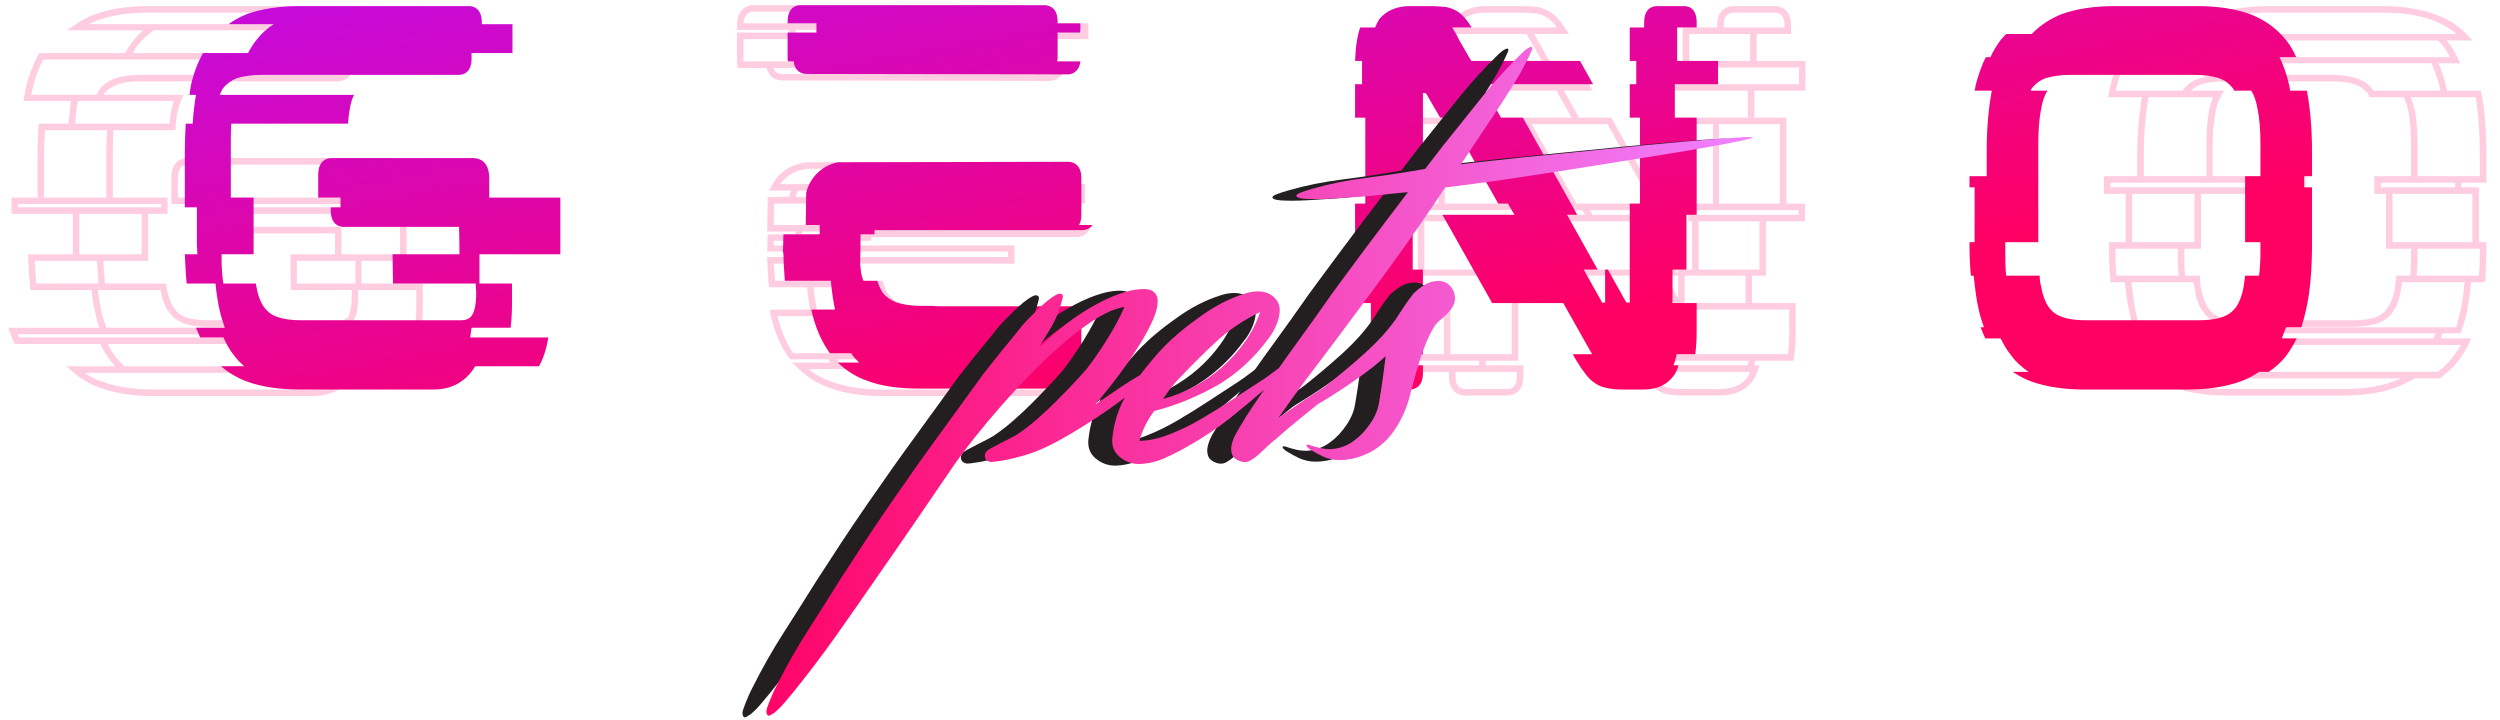 <svg width="375" height="108" viewBox="0 0 375 108" fill="none" xmlns="http://www.w3.org/2000/svg">
    <defs>
        <linearGradient id="paint0_linear_2646_46558" x1="-88.588" y1="22.196" x2="-73.324"
            y2="105.082" gradientUnits="userSpaceOnUse">
            <stop stop-color="#C50BDE" />
            <stop offset="1" stop-color="#FF0063" />
        </linearGradient>
        <linearGradient id="paint1_linear_2646_46558" x1="114.968" y1="107.358" x2="262.925"
            y2="107.358" gradientUnits="userSpaceOnUse">
            <stop stop-color="#FF0468" />
            <stop offset="1" stop-color="#F081FF" />
            <stop offset="1" stop-color="#FF0063" />
        </linearGradient>
    </defs>
    <g opacity="0.2">
        <path fill-rule="evenodd" clip-rule="evenodd"
            d="M54.639 3.634L65.933 3.634V8.932L54.779 8.932H53.036V9.211C53.036 12 51.223 12.209 50.596 12.209L20.967 12.209C19.573 12.209 18.458 12.348 17.551 12.697C16.785 12.976 16.157 13.394 15.669 14.021C15.669 14.056 15.652 14.091 15.634 14.126C15.617 14.161 15.599 14.196 15.599 14.23H16.645L27.52 14.23L27.242 14.858C26.963 15.485 26.754 16.182 26.614 16.88C26.475 17.507 26.405 18.274 26.335 19.041V19.529H17.83H16.994C16.994 19.896 16.978 20.279 16.961 20.679L16.961 20.679C16.943 21.113 16.924 21.566 16.924 22.038L16.924 29.637H17.83H25.15V32.077H22.85H22.222L22.222 39.118H16.645H15.53C15.53 40.089 15.604 40.947 15.672 41.72C15.697 42.002 15.72 42.273 15.739 42.534H18.527L24.941 42.534L25.011 43.371C25.29 44.556 25.638 45.602 26.126 46.229C26.614 46.926 27.172 47.345 27.939 47.623C28.845 47.902 30.03 48.042 31.424 48.042H50.944C51.781 48.042 52.06 47.763 52.269 47.484C52.408 47.205 52.757 46.369 52.757 44.277V43.51H43.624L43.555 38.142H50.247V35.005H33.376C32.819 35.005 31.006 34.796 31.006 32.008V31.101H32.47V30.613H25.708V26.709C25.708 23.921 27.52 23.712 28.148 23.712L52.757 23.712C53.663 23.712 55.685 24.06 55.685 27.267V29.637L57.149 29.637H62.447V32.077H60.983V39.118H55.685H54.221V42.534H63.423V45.95C63.423 47.275 63.353 48.53 63.214 49.715V50.133H53.175H52.966V50.621H54.5H64.19L64.12 51.179C63.842 53.061 63.353 54.525 62.656 55.641L62.517 55.919H54.5H53.384C53.384 55.989 53.315 56.059 53.245 56.129L53.245 56.129C51.781 58.29 49.62 59.405 46.901 59.405L22.989 59.405C19.922 59.405 17.203 58.987 14.972 58.15C13.508 57.662 12.114 56.826 10.928 55.78L9.953 54.943H17.273C17.168 54.804 17.063 54.682 16.959 54.56C16.854 54.438 16.75 54.316 16.645 54.177C16.018 53.41 15.53 52.573 15.042 51.597H2.214L2.075 51.318C1.866 50.83 1.657 50.342 1.447 49.785L1.238 49.157H14.902C14.651 48.529 14.513 47.901 14.386 47.324L14.345 47.135C14.066 46.09 13.857 44.835 13.717 43.51H4.585L4.515 43.022C4.375 41.698 4.306 40.234 4.236 38.7L4.236 38.142H10.928V37.027V32.077H1.726L1.726 29.637H5.63L5.63 23.224C5.63 22.015 5.688 20.748 5.751 19.371L5.77 18.971L5.839 18.553H10.301C10.371 17.367 10.51 16.182 10.65 15.137L3.539 15.137L3.678 14.3C3.713 14.126 3.748 13.934 3.783 13.742C3.818 13.551 3.853 13.359 3.887 13.185C4.306 11.372 4.933 9.699 5.77 8.165L5.909 7.956L18.736 7.956C19.155 7.259 19.503 6.701 19.922 6.213C20.34 5.656 20.898 5.098 21.455 4.54L10.022 4.54L11.277 3.704C12.183 3.076 13.159 2.518 14.205 2.17C16.436 1.333 19.085 0.915 22.222 0.915L52.199 0.915C52.757 0.915 54.5 1.124 54.639 3.634ZM51.992 50.133L16.228 50.133H15.601H2.634C2.704 50.272 2.773 50.412 2.843 50.621H15.322H15.671L51.922 50.621C51.992 50.412 51.992 50.272 51.992 50.133ZM6.607 30.613L15.949 30.613H17.831H24.175V31.101H22.851H21.247L11.905 31.101H11.417H2.703V30.613H6.119H6.607ZM52.061 8.932L19.365 8.932H19.086L6.468 8.932C5.771 10.257 5.213 11.79 4.864 13.394L4.655 14.23L11.278 14.23H11.836H14.485C14.624 13.951 14.764 13.672 14.903 13.463C15.461 12.697 16.228 12.139 17.204 11.79C18.249 11.442 19.504 11.232 20.968 11.232L50.597 11.232C51.294 11.232 52.061 10.884 52.061 9.211V8.932ZM11.904 39.118H14.553C14.623 40.373 14.693 41.558 14.762 42.534H14.623H14.135H5.421C5.351 41.489 5.281 40.373 5.212 39.118H11.416H11.904ZM16.088 19.529L11.208 19.529H10.72H6.747C6.677 20.783 6.607 22.038 6.607 23.223L6.607 29.637L15.949 29.637L15.949 22.038C15.949 21.132 16.019 20.295 16.088 19.529ZM11.697 15.137H14.067H16.646L26.058 15.137C25.918 15.625 25.779 16.182 25.64 16.74L25.64 16.74L25.64 16.74C25.57 17.298 25.5 17.856 25.43 18.553H17.831H16.089L11.278 18.553C11.348 17.368 11.488 16.182 11.697 15.137ZM21.246 32.077H11.904V37.027V38.142H14.553H16.645H21.246L21.246 32.077ZM19.782 55.919L52.199 55.919C50.944 57.592 49.131 58.429 46.901 58.429L22.989 58.429C19.991 58.429 17.412 58.011 15.32 57.244C14.344 56.965 13.508 56.477 12.671 55.919H18.527H19.782ZM22.85 3.634H24.384L53.664 3.634C53.594 2.239 52.828 1.891 52.2 1.891L22.223 1.891C19.225 1.891 16.646 2.309 14.555 3.076C14.136 3.215 13.718 3.424 13.3 3.634L13.3 3.634L22.85 3.634ZM14.692 43.51H14.901H18.526L24.104 43.51C24.313 44.904 24.731 46.02 25.358 46.787C25.916 47.623 26.683 48.181 27.659 48.529C28.635 48.878 29.89 49.017 31.424 49.017H50.944C51.919 49.017 52.617 48.739 53.035 48.041C53.523 47.344 53.732 46.09 53.732 44.277V43.51H62.446V45.95C62.446 47.066 62.377 48.181 62.307 49.157H53.174H52.129L15.947 49.157C15.731 48.564 15.557 47.971 15.393 47.41L15.393 47.41C15.345 47.246 15.297 47.084 15.25 46.926C15.041 45.95 14.832 44.765 14.692 43.51ZM51.781 51.597L16.157 51.597C16.506 52.294 16.924 52.991 17.342 53.549C17.76 54.037 18.179 54.455 18.667 54.943L52.827 54.943H54.5H61.959C62.447 54.037 62.796 52.922 63.075 51.597H54.5H51.781ZM54.152 4.54L64.958 4.54V7.956L54.78 7.956L52.061 7.956L19.923 7.956C20.132 7.538 20.411 7.12 20.62 6.841C21.317 5.934 22.154 5.237 23.06 4.54L53.664 4.54H54.152ZM32.959 29.637H33.447L54.709 29.637V27.267C54.709 25.524 54.082 24.687 52.757 24.687L28.148 24.687C27.451 24.687 26.684 25.036 26.684 26.709V29.637H32.959ZM51.153 34.308L51.014 34.029H33.376C32.748 34.029 31.982 33.681 31.912 32.077H32.958H33.446L60.007 32.077V38.142H55.684H53.314H51.223C51.223 34.508 51.223 34.382 51.16 34.315L51.153 34.308ZM54.709 30.613L33.446 30.613V31.101L60.007 31.101H60.495H61.471V30.613H57.149L54.709 30.613ZM53.314 39.118V42.534H44.53V39.118H50.734H51.222H53.314Z"
            fill="#FF0063" />
        <path fill-rule="evenodd" clip-rule="evenodd"
            d="M115.012 10.187H110.62V9.769C110.551 9.49 110.551 9.351 110.551 9.211V4.889L118.359 4.889V4.471L110.551 4.471V3.774C110.551 1.055 112.433 0.776 112.991 0.776L153.007 0.776C153.564 0.776 155.377 0.985 155.447 3.495H155.516L163.255 3.495V5.865L155.516 5.865H155.447V9.211H156.213H159.839L159.769 9.769C159.56 11.512 158.375 12.139 157.399 12.139L117.313 12.07C116.825 12.07 115.431 11.93 115.012 10.187ZM118.845 3.495H119.333L154.469 3.495C154.399 2.1 153.633 1.752 153.005 1.752L112.989 1.752C112.362 1.752 111.595 2.1 111.525 3.495L118.845 3.495ZM115.848 9.211H115.429H111.525V5.865L118.845 5.865H119.333L154.469 5.865V9.211L115.848 9.211ZM161.792 47.414H159.282C159.422 47.763 159.491 48.251 159.491 48.879V52.992H159.77H165.278V55.362H161.374H159.631V56.477C159.631 58.639 158.306 59.405 157.121 59.405L132.373 59.405C129.236 59.405 126.586 58.987 124.356 58.151C122.613 57.523 121.009 56.547 119.685 55.222L118.848 54.386H124.634L124.425 54.177C124.382 54.134 124.366 54.091 124.343 54.031C124.329 53.994 124.312 53.951 124.286 53.898H118.5L118.36 53.689C117.105 51.946 116.129 49.715 115.572 47.136L115.432 46.578L115.99 46.439H121.497C121.458 46.142 121.413 45.84 121.367 45.532C121.25 44.755 121.129 43.941 121.079 43.092H115.362L115.293 42.674C115.223 41.489 115.153 40.304 115.084 39.049V38.561H121.916V38.352V37.724H115.084L115.153 35.145H119.336V34.727H115.084L115.153 29.568L118.36 29.498C118.395 29.359 118.447 29.202 118.5 29.045C118.552 28.888 118.604 28.731 118.639 28.592H115.362L115.85 27.755C115.85 27.72 115.868 27.686 115.885 27.651C115.903 27.616 115.92 27.581 115.92 27.546C117.036 25.664 118.918 24.548 121.079 24.339L157.121 24.27C157.679 24.27 159.491 24.479 159.491 27.198V27.616H159.77H162.768V30.544H159.491V32.705C159.491 33.053 159.491 33.402 159.422 33.751H159.77H163.814L163.395 34.448C162.838 35.493 161.792 35.563 161.374 35.563L130.7 35.563V35.633L130.63 36.121H127.841H126.447V36.818H130.002L152.171 36.818V39.537L128.469 39.537H126.377V40.095V40.234C126.412 40.373 126.43 40.548 126.447 40.722C126.464 40.896 126.482 41.071 126.517 41.21C126.586 41.559 126.656 41.837 126.726 42.116L126.726 42.116H127.841H132.373L132.512 42.465C132.721 43.162 132.93 43.72 133.279 44.138C133.767 44.765 134.325 45.253 135.161 45.532C135.998 45.811 137.183 45.951 138.577 45.951H163.117C163.535 45.951 164.162 46.02 164.79 46.508L165.766 47.414H161.792ZM115.989 10.187L154.401 10.187H156.214H158.654C158.445 10.954 157.817 11.163 157.399 11.163L117.313 11.094C116.825 11.094 116.268 10.954 115.989 10.187ZM119.823 33.751H120.311L158.374 33.751C158.391 33.685 158.411 33.615 158.433 33.542L158.433 33.541C158.502 33.303 158.584 33.025 158.584 32.705V30.544L119.335 30.544H118.847H116.128L116.058 33.751H119.823ZM122.89 36.818H122.402H116.058V36.121H119.823H120.311H125.469V36.818H122.89ZM121.496 42.117H121.914H125.748C125.713 42.012 125.679 41.89 125.644 41.768L125.644 41.768C125.609 41.646 125.574 41.524 125.539 41.419C125.504 41.245 125.487 41.053 125.469 40.862C125.452 40.67 125.435 40.478 125.4 40.304V40.165V39.537H122.89H122.402H116.058C116.128 40.443 116.198 41.28 116.267 42.117H121.496ZM122.749 47.415L158.094 47.415C158.373 47.693 158.582 48.181 158.582 48.879V52.992L124.771 52.992H124.562H118.985C117.939 51.458 117.172 49.576 116.614 47.415H122.122H122.749ZM119.406 27.616H120.173L158.585 27.616V27.198C158.585 25.594 157.749 25.245 157.121 25.245L121.149 25.315C119.476 25.455 118.012 26.291 117.036 27.616H119.406ZM119.334 4.471L154.469 4.471H155.515L162.277 4.471V4.889L155.515 4.889H154.469L119.334 4.889V4.471ZM158.583 28.592L119.682 28.592C119.65 28.671 119.619 28.747 119.588 28.821L119.588 28.821C119.483 29.071 119.387 29.299 119.334 29.568L158.583 29.568H159.001H161.789V28.592H159.768H158.583ZM120.311 34.727H129.932C129.826 34.78 129.8 34.873 129.764 35.006C129.752 35.048 129.739 35.095 129.723 35.145H127.84H125.54H120.311V34.727ZM158.652 55.362L126.863 55.362H125.747H121.286C122.262 56.199 123.447 56.826 124.702 57.244C126.793 58.011 129.372 58.429 132.37 58.429L157.119 58.429C157.816 58.429 158.652 58.081 158.652 56.477V55.362ZM122.053 43.092H125.957H127.839H131.673C131.882 43.72 132.161 44.278 132.51 44.696C133.067 45.532 133.834 46.09 134.81 46.439L122.541 46.439C122.331 45.463 122.122 44.347 122.053 43.092ZM125.468 37.725H122.889V38.282V38.561H125.398H128.466L151.193 38.561V37.725L130 37.725H125.468ZM125.539 53.898L158.583 53.898H159.768H164.3V54.386H161.372H158.653L125.957 54.386C125.818 54.246 125.678 54.107 125.539 53.898Z"
            fill="#FF0063" />
        <path fill-rule="evenodd" clip-rule="evenodd"
            d="M264.268 9.141H270.821V13.603H263.85H263.152V17.646H264.756L267.963 17.646V30.544H268.172H270.751V33.193H265.523H264.895V41.349H264.059H262.804V45.462H269.357V49.854C269.357 51.318 269.287 52.573 269.078 53.689L269.008 54.107H264.059H263.292C263.277 54.165 263.263 54.22 263.249 54.273C263.196 54.473 263.152 54.639 263.152 54.804H263.919L263.71 55.431C263.501 56.198 263.222 56.756 262.874 57.174C261.758 58.638 260.085 59.335 257.924 59.335H252.835C251.859 59.335 251.022 59.266 250.395 59.196C249.628 59.056 248.931 58.778 248.303 58.359C247.746 57.941 247.188 57.383 246.63 56.686L246.63 56.686C246.421 56.407 246.212 56.129 246.003 55.78H245.724H242.168L242.029 55.571C241.681 55.153 241.332 54.665 240.983 54.037L240.356 53.131H249.488L245.654 46.438H244.539H239.101L235.755 40.443H237.846L233.245 32.217H237.777L237.358 31.52H235.894L228.644 18.622H226.901V30.544H227.529H231.99V33.193H225.925H223.834V40.443H225.925H227.738V54.107H222.858V54.804H224.252H228.505V56.477C228.505 59.126 226.622 59.335 226.065 59.335H219.86C219.233 59.335 217.35 59.126 217.35 56.477V55.78H211.703V53.131H216.305H216.583V46.438H210.379V40.443H212.679V33.193H211.355V30.544H215.747V18.622H210.937V12.627H215.259V10.396V10.117H211.285V9.629C211.355 7.398 211.564 5.656 212.052 4.401L212.191 4.122L217.35 4.122C217.559 3.704 217.769 3.355 217.978 3.076C219.093 1.612 220.697 0.915 222.858 0.915L228.086 0.915C229.062 0.915 229.969 0.985 230.666 1.054C231.433 1.194 232.199 1.542 232.757 1.961C233.385 2.379 233.873 2.937 234.43 3.704L234.849 4.331L235.337 5.098L230.108 5.098L230.108 5.098C230.317 5.446 230.526 5.795 230.735 6.213L232.409 9.141H236.382L238.892 13.603L235.476 13.603H234.57L236.87 17.646H238.753H241.681L248.931 30.544H249.07H250.395L251.859 33.193H247.536H247.327L251.719 41.07V40.443H253.811V33.193H253.253V30.544H256.948V18.622H246.421V12.627L256.39 12.627V10.117H252.416V4.122H257.575V3.773C257.575 1.682 258.83 0.915 260.015 0.915L266.22 0.915C267.405 0.915 268.66 1.682 268.66 3.773V5.098L263.85 5.098H263.501V9.141H264.268ZM222.856 41.349H213.654H213.166H211.353V45.462H217.558V53.131H221.88H222.368H226.76V41.349H225.924H222.856ZM235.755 17.646H229.202H225.925L216.723 17.646H216.235H211.913V13.603H215.747L216.235 13.603L233.455 13.603L235.755 17.646ZM215.748 9.141L216.236 9.141L231.294 9.141L229.899 6.701C229.551 6.074 229.272 5.586 228.993 5.098L218.048 5.098H217.7L212.889 5.098C212.541 6.074 212.332 7.468 212.262 9.141H215.748ZM216.723 31.52L225.925 31.52H227.529H231.014V32.217H225.925H222.858H213.656H213.168H212.331V31.52H215.747H216.723ZM221.882 54.804V54.107H217.56H216.305H212.68V54.804H217.839H218.327H221.882ZM213.654 33.193H222.857V40.443H213.654V33.193ZM232.13 10.117H231.851L216.235 10.117V10.396V12.627L232.897 12.627H235.476H237.219L235.825 10.117H232.13ZM216.722 18.622L225.925 18.622V30.544L216.722 30.544V18.622ZM221.881 55.78H218.326V56.477C218.326 58.08 219.162 58.359 219.859 58.359H226.064C226.691 58.359 227.528 58.08 227.528 56.477V55.78H224.251H221.881ZM218.606 3.878C218.659 3.79 218.711 3.703 218.746 3.634C219.652 2.448 221.046 1.891 222.859 1.891L228.087 1.891C229.063 1.891 229.83 1.96 230.458 2.03C231.155 2.17 231.713 2.379 232.201 2.727C232.689 3.076 233.107 3.564 233.525 4.122H229.273H228.366L218.467 4.122C218.502 4.052 218.554 3.965 218.606 3.878ZM237.636 30.544H237.915L247.814 30.544L241.122 18.622H238.751H236.311H229.758L236.451 30.544H237.636ZM248.163 40.443H238.961L234.847 33.193H238.612H239.448H246.211L250.254 40.443H249.487H248.163ZM246.212 45.462H251.022L248.722 41.349H239.52H238.683H237.428L239.659 45.462H244.539H246.212ZM238.475 31.52L248.374 31.52H249.071H249.838L250.187 32.217H247.538H245.655L238.893 32.217L238.475 31.52ZM262.316 54.107H251.092H250.255H242.168C242.308 54.386 242.447 54.595 242.656 54.804H245.724H246.56H262.107L262.107 54.804C262.176 54.595 262.246 54.386 262.316 54.107ZM261.829 46.438H262.317H268.382V49.854C268.382 51.109 268.312 52.224 268.173 53.131H264.059H262.526H250.535L246.77 46.438H261.829ZM262.526 55.78H262.456H261.759H247.188C247.223 55.849 247.258 55.902 247.293 55.954C247.328 56.006 247.363 56.059 247.398 56.128C247.886 56.756 248.374 57.244 248.862 57.592C249.35 57.871 249.907 58.15 250.535 58.22C251.162 58.359 251.929 58.359 252.835 58.359H257.924C259.807 58.359 261.201 57.801 262.107 56.616C262.247 56.407 262.386 56.128 262.526 55.78ZM257.366 13.603L262.176 13.603V17.646H257.854H257.435H247.327V13.603L256.878 13.603H257.366ZM251.721 41.349H249.838L251.721 44.765V41.349ZM254.787 41.349H261.828V45.462H252.696V41.349H254.299H254.787ZM256.879 9.141H257.367L262.526 9.141V5.098H258.552H258.064L253.394 5.098V9.141H256.879ZM257.855 31.52L266.987 31.52H268.173H269.776V32.217L265.523 32.217H263.92H254.787H254.299H254.23V31.52H257.437H257.855ZM263.919 33.193H254.786V40.443H261.827H263.919V33.193ZM262.526 10.117H264.269H269.846V12.627H263.85H262.177L257.367 12.627V10.117L262.526 10.117ZM262.176 18.622H257.854V30.544L266.987 30.544V18.622L264.756 18.622H262.176ZM258.552 4.122V3.773C258.552 2.239 259.389 1.891 260.016 1.891L266.221 1.891C266.918 1.891 267.685 2.239 267.685 3.773V4.122H263.85H262.526L258.552 4.122Z"
            fill="#FF0063" />
        <path fill-rule="evenodd" clip-rule="evenodd"
            d="M372.185 13.952C372.742 16.601 372.952 19.738 372.952 23.224V27.407L369.466 27.407H369.187V28.104H369.466L371.836 28.104V36.33H371.906H372.952V37.027C372.952 38.7 372.882 40.304 372.812 41.907L372.742 42.326H370.93H370.651C370.512 44.138 370.233 45.742 369.954 47.136C369.745 47.972 369.536 48.739 369.187 49.715L369.117 49.994H367.793H366.398C366.259 50.273 366.189 50.482 366.12 50.761H366.468H370.651L370.372 51.458C369.814 52.504 369.326 53.41 368.699 54.177C368.002 55.083 367.096 55.92 366.05 56.687L365.91 56.757H363.958H362.146C361.24 57.314 360.264 57.802 359.288 58.151C357.057 58.987 354.338 59.336 351.271 59.336L334.26 59.336C331.123 59.336 328.474 58.987 326.243 58.151C325.197 57.802 324.221 57.314 323.315 56.687L322.06 55.781H325.964C325.407 55.292 324.849 54.735 324.431 54.177C323.873 53.48 323.385 52.643 322.897 51.737H316.483L316.344 51.458C316.258 51.228 316.16 50.999 316.06 50.764L316.059 50.764L316.059 50.764L316.059 50.764C315.917 50.429 315.77 50.084 315.647 49.715L315.438 49.088H319.969C319.76 48.391 319.62 47.763 319.481 47.136C319.132 45.742 318.923 44.138 318.714 42.326H316.553V41.907C316.413 40.304 316.344 38.7 316.344 37.027V36.33H318.853V29.08H315.577V26.431H320.596V23.224C320.596 20.017 320.875 17.089 321.293 14.579L316.204 14.579L316.413 13.673C316.413 13.558 316.435 13.464 316.454 13.38C316.469 13.31 316.483 13.248 316.483 13.185C316.832 11.652 317.32 10.188 318.017 8.793L318.156 8.584H321.363C321.851 7.608 322.339 6.841 322.827 6.214L322.827 6.214L322.827 6.214L322.827 6.214L322.827 6.214L322.827 6.214L322.827 6.214L322.827 6.214L322.827 6.214L322.827 6.214L322.827 6.214L322.827 6.214L322.827 6.214L322.827 6.214L322.827 6.214L322.827 6.214L322.827 6.214C323.106 5.865 323.385 5.517 323.733 5.238L323.873 5.098H327.707C328.962 3.774 330.496 2.798 332.239 2.17C334.469 1.334 337.188 0.916 340.256 0.916L357.266 0.916C360.403 0.916 363.052 1.334 365.283 2.17C367.165 2.798 368.769 3.844 370.093 5.238L370.86 6.074L367.026 6.074C367.026 6.074 367.096 6.144 367.096 6.214C367.723 6.911 368.211 7.747 368.699 8.793L369.048 9.49H365.771C366.329 10.675 366.677 11.93 366.956 13.185C367.026 13.325 367.026 13.464 367.026 13.604H367.514H372.115L372.185 13.952ZM319.342 28.104H319.83L329.172 28.104H330.217H344.857V27.407H331.751H330.984L321.573 27.407H321.085H316.553V28.104H319.342ZM321.365 49.994L365.354 49.994C365.285 50.133 365.232 50.255 365.18 50.377C365.128 50.499 365.075 50.621 365.006 50.761L323.526 50.761H323.177H317.112C317.077 50.621 317.025 50.499 316.973 50.377C316.92 50.255 316.868 50.133 316.833 49.994H320.668H321.365ZM319.203 41.349H319.621H326.802C326.732 40.373 326.662 39.398 326.662 38.282V37.306H319.83H319.342H317.32C317.32 38.7 317.32 40.025 317.46 41.349H319.203ZM322.479 13.603H321.921L317.39 13.603V13.394C317.738 12 318.156 10.745 318.714 9.49L321.642 9.49H321.991L364.725 9.49C365.283 10.745 365.701 12 366.05 13.394V13.603L361.1 13.603H360.821H356.011C356.011 13.569 355.994 13.551 355.976 13.534C355.959 13.516 355.941 13.499 355.941 13.464C355.384 12.697 354.617 12.139 353.641 11.791C352.595 11.442 351.34 11.233 349.876 11.233L333.563 11.233C332.099 11.233 330.775 11.442 329.799 11.791C328.823 12.139 328.056 12.697 327.498 13.464C327.498 13.499 327.481 13.516 327.463 13.534C327.446 13.551 327.428 13.569 327.428 13.603H322.479ZM369.676 42.325H362.425H362.007H360.334C360.264 42.744 360.194 43.162 360.125 43.511C359.916 44.905 359.497 46.02 358.94 46.787C358.312 47.624 357.545 48.181 356.569 48.53C355.593 48.809 354.338 49.018 352.805 49.018L336.561 49.018C335.028 49.018 333.773 48.809 332.797 48.53C331.821 48.181 331.054 47.624 330.496 46.787C329.869 46.02 329.451 44.905 329.241 43.511C329.172 43.162 329.102 42.744 329.032 42.325L329.032 42.325L329.032 42.325H328.544H326.871H319.691C319.9 44.068 320.109 45.602 320.388 46.926C320.527 47.624 320.736 48.321 321.015 49.088L365.702 49.088H367.793H368.421C368.466 48.921 368.512 48.758 368.556 48.597L368.557 48.596C368.718 48.017 368.869 47.472 368.978 46.926C369.327 45.602 369.536 44.068 369.676 42.325ZM326.661 36.33H319.829V29.08L329.171 29.08V36.33H328.543H326.661ZM331.961 14.579H327.708H326.872H322.271C321.852 17.019 321.574 19.947 321.574 23.224V26.43L330.985 26.43V22.038C330.985 19.947 331.055 18.204 331.333 16.81C331.473 15.973 331.682 15.207 331.961 14.579ZM364.307 8.584L322.479 8.584C322.827 7.887 323.176 7.259 323.594 6.771C323.662 6.704 323.729 6.629 323.799 6.552L323.799 6.552C323.945 6.39 324.102 6.216 324.291 6.074H327.847H328.056L365.702 6.074L366.399 6.771C366.504 6.939 366.615 7.107 366.728 7.278C366.993 7.677 367.27 8.096 367.514 8.584H365.074H364.307ZM364.586 51.737L324.013 51.737C324.361 52.364 324.78 53.061 325.198 53.549C325.825 54.386 326.592 55.153 327.499 55.78L361.868 55.78H363.959H365.632C366.538 55.153 367.305 54.386 367.933 53.549C368.351 52.992 368.769 52.434 369.118 51.737H366.469H364.586ZM328.892 56.756L360.193 56.756C359.984 56.826 359.775 56.913 359.566 57L359.566 57L359.566 57L359.566 57L359.566 57L359.566 57L359.565 57C359.356 57.087 359.147 57.174 358.938 57.244C356.847 58.011 354.268 58.359 351.27 58.359L334.26 58.359C331.262 58.359 328.682 58.011 326.591 57.244C326.173 57.105 325.755 56.965 325.336 56.756H327.358H328.892ZM356.15 29.08V26.431H361.658V22.039C361.658 20.017 361.518 18.274 361.309 16.95C361.1 15.973 360.891 15.207 360.542 14.579H355.453L355.244 14.161C355.174 14.161 355.174 14.091 355.174 14.021C354.686 13.394 354.059 12.976 353.292 12.697C352.386 12.348 351.27 12.209 349.876 12.209L333.563 12.209C332.169 12.209 330.983 12.348 330.147 12.697C329.519 12.906 329.031 13.185 328.683 13.603L333.633 13.603L333.214 14.3C332.796 14.998 332.447 15.904 332.308 16.95C332.029 18.274 331.89 20.017 331.89 22.039V26.431H345.833V29.08H330.217H330.147V37.306H328.543H327.637V38.282C327.637 39.328 327.637 40.373 327.777 41.349H328.543H329.938L330.007 41.768C330.007 42.325 330.077 42.883 330.147 43.301C330.426 44.556 330.774 45.532 331.262 46.229C331.681 46.857 332.308 47.345 333.075 47.624C333.981 47.903 335.166 48.042 336.561 48.042L352.804 48.042C354.268 48.042 355.383 47.903 356.29 47.624C357.057 47.345 357.684 46.857 358.102 46.229C358.59 45.532 359.009 44.556 359.218 43.301C359.287 42.883 359.357 42.325 359.427 41.768V41.349H361.518C361.658 40.443 361.658 39.397 361.658 38.282V37.306H357.893V29.08H356.15ZM364.726 5.098L329.102 5.098C330.148 4.192 331.333 3.564 332.588 3.076C334.679 2.24 337.259 1.891 340.256 1.891L357.267 1.891C360.264 1.891 362.844 2.24 365.005 3.076C366.26 3.564 367.445 4.192 368.49 5.098L365.911 5.098H364.726ZM368.28 27.407H362.633H362.145H357.126V28.104H358.381H358.869H368.28V27.407ZM358.87 29.08H368.282H369.467L370.861 29.08V36.33H362.635H362.147H358.87V29.08ZM371.977 23.224C371.977 19.947 371.768 17.019 371.349 14.579H367.515H366.26L361.589 14.579C361.868 15.207 362.077 15.973 362.287 16.81C362.496 18.204 362.635 19.947 362.635 22.038V26.43H368.282H369.467L371.977 26.43V23.224ZM362.634 37.306H370.86H371.906H371.976C371.976 38.7 371.976 40.025 371.836 41.349H370.93H369.745H362.495C362.564 40.373 362.634 39.398 362.634 38.282V37.306Z"
            fill="#FF0063" />
    </g>
    <path fill-rule="evenodd" clip-rule="evenodd"
        d="M119.047 9.211C119.256 10.884 120.441 11.094 120.999 11.094L160.178 11.163C160.666 11.163 161.851 10.884 162.06 9.211H158.574C158.574 9.149 158.589 9.086 158.604 9.017L158.604 9.017C158.623 8.932 158.644 8.838 158.644 8.723V4.889H162.06V3.495L158.644 3.495V3.216C158.644 1.055 157.25 0.776 156.692 0.776L120.092 0.776C119.465 0.776 118.14 1.055 118.14 3.286V3.495L122.463 3.495V4.889L118.14 4.889V8.723C118.14 8.863 118.14 9.072 118.21 9.211H119.047ZM84.052 29.637L73.385 29.637V26.779C73.385 24.13 71.852 23.712 70.945 23.712L49.683 23.712C49.125 23.712 47.731 23.991 47.731 26.222V29.637H51.077V31.102H49.613V31.52C49.613 33.751 50.937 34.029 51.495 34.029H67.041H68.854C68.854 34.029 68.924 35.981 68.924 38.143H58.885C58.885 39.017 58.906 39.911 58.924 40.725L58.924 40.725V40.726V40.726L58.924 40.726L58.924 40.726C58.94 41.405 58.955 42.028 58.955 42.535H71.364C71.364 43.301 71.433 43.789 71.433 43.789C71.433 45.951 71.085 46.857 70.806 47.275C70.457 47.833 69.9 48.042 69.063 48.042H64.811L49.543 48.042H45.291C43.827 48.042 42.572 47.903 41.666 47.554C40.759 47.275 40.132 46.787 39.574 46.02C39.086 45.323 38.668 44.278 38.459 42.953C38.389 42.813 38.389 42.674 38.389 42.535H33.509C33.3 41.349 33.23 39.886 33.23 38.143H38.04V37.724V29.637H34.624L34.624 21.551C34.624 20.435 34.624 19.459 34.694 18.553L52.192 18.553C52.262 17.716 52.332 17.019 52.471 16.322C52.611 15.486 52.82 14.789 53.099 14.231L32.951 14.231C33.047 13.992 33.174 13.754 33.29 13.538L33.29 13.538L33.29 13.538C33.344 13.438 33.395 13.343 33.439 13.255C33.997 12.558 34.694 12.07 35.531 11.721C36.507 11.442 37.692 11.233 39.156 11.233L45.291 11.233L68.784 11.233C69.342 11.233 70.736 11.024 70.736 8.793V7.956L76.871 7.956V3.634L72.27 3.634V3.355C72.27 1.194 70.945 0.915 70.388 0.915L44.942 0.915C41.875 0.915 39.225 1.334 37.064 2.101C36.019 2.519 35.112 3.007 34.276 3.634L41.038 3.634C40.062 4.262 39.156 5.098 38.459 6.004C37.971 6.632 37.552 7.259 37.204 7.956L30.442 7.956C29.675 9.351 29.047 10.954 28.629 12.836C28.559 13.255 28.489 13.743 28.42 14.231L28.42 14.231H29.396C29.187 15.555 28.977 16.95 28.908 18.553H27.862C27.792 19.878 27.723 21.272 27.723 22.736V31.102H29.535L29.535 36.539C29.535 36.827 29.554 37.116 29.572 37.394C29.589 37.655 29.605 37.907 29.605 38.143H27.723C27.792 39.746 27.862 41.14 28.002 42.535H32.324C32.463 43.999 32.672 45.323 32.951 46.578C33.16 47.484 33.439 48.321 33.718 49.157L33.718 49.157H29.396L30.023 50.621H33.509C33.997 51.667 34.485 52.574 35.182 53.41C35.6 53.968 36.088 54.456 36.646 54.944H33.16C34.276 55.92 35.6 56.687 37.064 57.244C39.225 58.011 41.875 58.429 44.942 58.429L65.02 58.429C67.599 58.429 69.621 57.384 71.015 55.362C71.085 55.223 71.154 55.083 71.294 54.944H80.845C81.472 53.828 81.96 52.434 82.239 50.621H70.527L70.736 49.157H76.592C76.732 48.042 76.801 46.857 76.801 45.463V42.535H71.921V38.143H84.052V29.637ZM161.435 46.438C161.853 46.787 162.202 47.345 162.202 48.391V52.992H164.642V54.386H162.272V55.989C162.272 57.523 161.575 58.081 160.947 58.29L137.942 58.29C134.874 58.29 132.225 57.941 130.064 57.105C128.391 56.547 126.927 55.571 125.672 54.386H128.879C128.53 54.037 128.251 53.758 127.972 53.41C127.891 53.328 127.833 53.223 127.785 53.135C127.751 53.073 127.722 53.02 127.694 52.992H124.487C123.232 51.249 122.256 49.088 121.698 46.438H125.254C124.975 45.114 124.766 43.72 124.626 42.116H117.724C117.703 41.737 117.676 41.351 117.648 40.957C117.583 40.047 117.515 39.094 117.515 38.073L117.446 37.724L117.515 35.145H122.953V33.751H120.862L120.931 28.94C121.071 28.313 121.28 27.755 121.628 27.198C122.535 25.664 123.999 24.688 125.672 24.339L160.25 24.27C160.808 24.27 162.202 24.548 162.202 26.709V32.217C162.202 32.914 162.063 33.402 161.853 33.751H163.875C163.457 34.378 162.76 34.517 162.341 34.517L131.179 34.517V35.145H129.088C129.088 36.469 129.018 39.607 129.018 39.607C129.053 39.816 129.07 40.025 129.088 40.234C129.105 40.443 129.123 40.652 129.158 40.861C129.227 41.28 129.367 41.768 129.506 42.116H131.598C131.807 42.813 132.086 43.371 132.364 43.859C132.922 44.556 133.619 45.044 134.526 45.393C135.432 45.672 136.687 45.881 138.151 45.881L139.894 45.881C140.451 45.951 141.079 45.951 141.706 45.951H163.317C163.596 46.02 163.875 46.16 164.084 46.438H161.435ZM254.501 4.122L251.573 4.122V9.142L257.708 9.142V12.627L251.225 12.627V17.647H254.501V32.217H252.967V40.443H250.876V45.463H254.501V49.436C254.501 50.831 254.431 52.086 254.292 53.131H251.503C251.364 53.759 251.225 54.316 251.015 54.804H251.782C251.573 55.432 251.364 55.989 251.015 56.408C250.039 57.732 248.506 58.429 246.484 58.429H243.486C242.51 58.429 241.743 58.36 241.116 58.22C240.419 58.081 239.791 57.872 239.234 57.453C238.676 57.105 238.188 56.617 237.7 55.92C237.212 55.292 236.654 54.456 236.027 53.34L235.957 53.131H238.815L234.493 45.463L223.827 45.463L216.368 32.217H227.173L226.197 30.544H224.733L217.483 17.647H216.019L213.997 14.161C213.858 13.952 213.788 13.952 213.788 13.952H213.44V14.091V32.217H211.906V40.443H213.44V53.131H210.93V54.804H213.44V55.989C213.44 58.151 212.045 58.429 211.488 58.429H208.42C207.793 58.429 206.398 58.151 206.398 55.989V54.804H203.261V53.131H205.632V45.463H203.261V30.544H204.795V17.647H203.261V12.627H204.307V9.908V9.142H203.261C203.331 6.98 203.61 5.307 204.028 4.122H206.259C206.468 3.634 206.677 3.216 206.886 2.867C207.932 1.613 209.466 0.915 211.488 0.915L214.416 0.915C215.392 0.915 216.228 0.985 216.925 1.055C217.622 1.194 218.32 1.473 218.877 1.891C219.365 2.24 219.853 2.798 220.341 3.495L220.76 4.122L217.832 4.122C218.18 4.68 218.529 5.238 218.877 6.004L220.69 9.142L237.003 9.142L238.955 12.627L222.293 12.627L225.151 17.647H228.428L236.585 32.217H235.051L239.652 40.443H237.561L240.21 45.184C240.279 45.393 240.349 45.393 240.419 45.393H240.767V45.254V40.443H241.186L243.835 45.184C243.974 45.393 244.044 45.393 244.044 45.393H244.462V45.254V30.544H245.996V17.647H244.462V12.627H245.438V9.142H244.462V4.122L246.623 4.122V3.355C246.623 1.125 248.018 0.915 248.575 0.915L252.619 0.915C253.177 0.915 254.501 1.125 254.501 3.355V4.122ZM345.618 26.431V28.104H346.803V36.539C346.803 40.443 346.524 43.789 345.897 46.508C345.687 47.415 345.478 48.251 345.199 49.088H342.899L342.271 50.761H344.502C344.014 51.737 343.526 52.574 342.899 53.41C342.202 54.316 341.295 55.083 340.319 55.78H338.855C338.019 56.338 337.043 56.896 335.997 57.244C333.836 58.011 331.187 58.429 328.119 58.429L312.643 58.429C309.576 58.429 306.926 58.011 304.765 57.244C303.72 56.896 302.813 56.338 301.907 55.78H304.277C303.301 55.083 302.395 54.316 301.698 53.34C301.07 52.574 300.582 51.737 300.094 50.761H297.794C297.515 50.203 297.306 49.645 297.097 49.088H297.585C297.306 48.251 297.027 47.415 296.818 46.508C296.469 45.044 296.26 43.301 296.051 41.349H295.633C295.493 39.886 295.424 38.282 295.424 36.539V36.33H296.19V28.104H295.424V26.431H298.003V22.736C298.003 19.25 298.282 16.183 298.77 13.603L296.19 13.603C296.26 13.325 296.33 13.046 296.33 12.836C296.748 11.233 297.236 9.839 297.864 8.584H298.561C298.979 7.608 299.537 6.771 300.094 6.004C300.373 5.656 300.652 5.377 300.931 5.098L304.765 5.098C306.02 3.774 307.554 2.798 309.297 2.101C311.458 1.334 314.107 0.915 317.174 0.915L329.583 0.915C332.651 0.915 335.3 1.334 337.461 2.101C339.692 2.937 341.505 4.262 342.899 6.004C343.526 6.771 344.014 7.608 344.433 8.584H341.923C342.55 9.839 343.038 11.233 343.387 12.836C343.424 12.948 343.441 13.078 343.46 13.218C343.476 13.342 343.494 13.473 343.526 13.603H346.036C346.524 16.183 346.803 19.25 346.803 22.736V26.431H345.618ZM338.647 16.392C338.926 17.786 339.066 19.529 339.066 21.551V26.431H336.765V36.33H339.066V37.794C339.066 39.118 338.996 40.304 338.856 41.349H336.765L336.764 41.355C336.695 41.911 336.625 42.467 336.556 42.953C336.347 44.208 335.928 45.323 335.44 46.02C334.883 46.787 334.186 47.275 333.349 47.554C332.373 47.903 331.188 48.042 329.724 48.042H329.236L313.48 48.042H312.992C311.529 48.042 310.274 47.903 309.367 47.554C308.461 47.275 307.834 46.787 307.276 46.02C306.788 45.323 306.37 44.208 306.161 42.953C306.021 42.465 305.951 41.907 305.951 41.349H300.932C300.793 40.304 300.793 39.118 300.793 37.794V36.33H305.742V21.551C305.742 19.529 305.882 17.786 306.161 16.392C306.37 15.207 306.649 14.3 307.137 13.603H304.627C304.627 13.501 304.664 13.436 304.712 13.354C304.729 13.324 304.748 13.292 304.766 13.255C305.324 12.557 305.951 12.069 306.858 11.721C307.834 11.442 309.019 11.233 310.483 11.233H312.992L326.726 11.233H329.236C330.7 11.233 331.955 11.442 332.861 11.721C333.767 12.069 334.395 12.557 334.952 13.255C334.971 13.292 334.99 13.324 335.007 13.354C335.054 13.436 335.092 13.501 335.092 13.603H337.671C338.159 14.3 338.438 15.276 338.647 16.392Z"
        fill="url(#paint0_linear_2646_46558)" />
    <path
        d="M170.377 55.069C170.426 55.118 170.356 55.229 170.168 55.417C169.052 56.624 167.797 57.788 166.403 58.903C165.009 60.019 163.594 61.064 162.151 62.04C159.92 63.574 157.703 64.954 155.493 66.188C153.283 67.422 151.254 68.266 149.393 68.733C149.023 68.824 148.605 68.935 148.138 69.047C147.671 69.165 147.218 69.256 146.779 69.326C146.339 69.395 145.942 69.451 145.593 69.5C145.245 69.549 145.001 69.549 144.861 69.5C144.492 69.409 144.255 69.2 144.164 68.872C144.074 68.552 144.143 68.245 144.374 67.966C144.464 67.827 144.778 67.618 145.315 67.339C145.851 67.06 146.207 66.872 146.395 66.781C146.444 66.739 146.59 66.656 146.848 66.537C147.106 66.418 147.385 66.279 147.685 66.119C147.985 65.958 148.291 65.798 148.591 65.631C148.891 65.47 149.135 65.317 149.323 65.177C150.209 64.571 151.115 63.867 152.042 63.051C152.969 62.236 153.869 61.399 154.726 60.541C155.584 59.684 156.42 58.827 157.236 57.962C158.051 57.105 158.783 56.303 159.432 55.557C160.498 54.163 161.544 52.643 162.569 50.991C163.594 49.339 164.43 47.77 165.079 46.285C163.873 46.473 162.52 47.017 161.035 47.923C159.55 48.83 157.989 49.966 156.364 51.339C154.74 52.713 153.088 54.246 151.415 55.94C149.741 57.635 148.152 59.343 146.639 61.064C145.126 62.786 143.725 64.466 142.422 66.119C141.118 67.771 140.03 69.242 139.145 70.546C137.242 73.334 135.359 76.088 133.498 78.807C131.637 81.525 129.734 84.279 127.782 87.068C125.83 89.898 123.843 92.749 121.821 95.608C119.799 98.466 117.694 101.241 115.512 103.939C115.045 104.496 114.585 105.054 114.118 105.612C113.651 106.169 113.142 106.678 112.584 107.145C112.444 107.236 112.235 107.368 111.956 107.529C111.678 107.689 111.489 107.585 111.399 107.215C111.35 106.985 111.378 106.727 111.468 106.448C111.559 106.169 111.657 105.911 111.747 105.681C111.936 105.214 112.117 104.761 112.305 104.322C112.493 103.883 112.702 103.451 112.932 103.032C114.327 100.244 115.847 97.56 117.499 94.98C119.151 92.401 120.789 89.808 122.414 87.207C123.668 85.255 124.923 83.324 126.178 81.421C127.433 79.518 128.737 77.587 130.082 75.635C130.779 74.659 131.595 73.494 132.522 72.149C133.449 70.796 134.425 69.416 135.45 68.001C136.475 66.586 137.486 65.192 138.483 63.818C139.48 62.452 140.379 61.218 141.167 60.123C141.954 59.029 142.84 57.809 143.816 56.463C144.882 55.118 145.858 53.884 146.744 52.768C147.532 51.841 148.264 50.942 148.94 50.084C149.616 49.227 150.069 48.676 150.299 48.446C150.348 48.397 150.543 48.202 150.892 47.854C151.24 47.505 151.638 47.108 152.077 46.668C152.516 46.229 152.997 45.797 153.506 45.379C154.015 44.96 154.461 44.661 154.831 44.472C155.158 44.284 155.409 44.242 155.597 44.333C155.828 44.424 155.897 44.633 155.807 44.96C155.618 45.748 155.409 46.445 155.179 47.052C154.949 47.658 154.677 48.237 154.377 48.795C154.078 49.352 153.75 49.91 153.401 50.468C153.053 51.026 152.649 51.674 152.181 52.42C152.412 52.19 152.635 51.988 152.844 51.827C153.053 51.667 153.248 51.493 153.436 51.304C155.298 49.59 157.075 48.195 158.769 47.122C160.464 46.055 161.997 45.239 163.371 44.682C164.744 44.124 165.929 43.789 166.926 43.671C167.923 43.552 168.634 43.587 169.052 43.775C169.749 44.103 170.084 44.668 170.063 45.483C170.042 46.299 169.798 47.226 169.331 48.272C168.864 49.318 168.271 50.433 167.553 51.618C166.835 52.803 166.103 53.919 165.357 54.964C164.611 56.01 163.942 56.916 163.336 57.683C162.729 58.45 162.339 58.952 162.151 59.182L160.687 60.925C162.032 59.998 163.385 59.078 164.73 58.171C166.075 57.265 167.498 56.414 168.983 55.627C169.073 55.536 169.317 55.397 169.715 55.208C170.112 55.02 170.335 54.978 170.377 55.069Z"
        fill="#231F20" />
    <path fill-rule="evenodd" clip-rule="evenodd"
        d="M188.957 55.906C189.445 55.397 189.877 54.929 190.247 54.511C190.616 54.093 190.763 53.835 190.665 53.744C189.689 54.393 188.908 54.943 188.33 55.383C187.751 55.822 187.2 56.233 186.691 56.603C186.182 56.972 185.876 57.181 185.785 57.23C184.481 58.067 183.045 59.008 181.463 60.053C179.88 61.099 178.277 62.096 176.652 63.051C175.028 64.006 173.397 64.794 171.772 65.421C170.148 66.049 168.656 66.363 167.311 66.363C167.778 64.738 168.517 63.253 169.542 61.901C171.445 61.392 173.146 60.82 174.631 60.193C176.116 59.565 177.608 58.834 179.092 57.997C181.184 56.742 183.066 55.208 184.739 53.396C185.158 52.929 185.555 52.469 185.924 52.002C186.294 51.534 186.67 51.046 187.04 50.538C187.828 49.331 188.274 48.153 188.364 47.017C188.455 45.881 187.946 44.981 186.831 44.333C186.273 44.054 185.666 43.929 185.018 43.95C184.37 43.97 183.763 44.075 183.206 44.263C181.999 44.633 180.835 45.114 179.72 45.692C178.604 46.271 177.538 46.933 176.513 47.679C175.446 48.425 174.422 49.199 173.446 50.015C172.47 50.83 171.542 51.702 170.657 52.629C168.893 54.539 167.29 56.561 165.847 58.694C164.404 60.834 163.546 63.225 163.267 65.875C163.128 67.081 163.49 68.05 164.348 68.768C165.205 69.486 166.195 69.848 167.311 69.848C168.614 69.799 169.869 69.514 171.075 68.977C172.281 68.44 173.446 67.847 174.561 67.199C176.882 65.895 179.023 64.466 180.975 62.912C182.927 61.357 184.83 59.761 186.691 58.136C186.782 58.046 187.061 57.774 187.528 57.335C187.988 56.895 188.469 56.414 188.957 55.906ZM171.738 58.834C171.996 58.464 172.351 58.018 172.818 57.509C174.77 55.417 176.743 53.438 178.744 51.583C180.745 49.722 182.969 48.216 185.437 47.052C184.879 48.676 184.098 50.189 183.101 51.583C182.104 52.977 180.961 54.232 179.685 55.348C178.41 56.463 177.015 57.432 175.502 58.241C173.99 59.057 172.449 59.67 170.866 60.088C171.056 59.818 171.232 59.563 171.397 59.325C171.516 59.153 171.63 58.989 171.738 58.834Z"
        fill="#231F20" />
    <path
        d="M256.612 20.909C258.425 20.77 259.331 20.77 259.331 20.909C259.38 20.958 258.494 21.167 256.682 21.537C255.845 21.725 254.814 21.92 253.58 22.129C252.346 22.338 250.965 22.582 249.432 22.861C245.339 23.509 241.38 24.151 237.545 24.778C233.711 25.406 229.633 26.047 225.311 26.695C223.17 27.023 221.093 27.323 219.071 27.602C217.05 27.88 215.084 28.138 213.18 28.368C211.786 30.46 210.545 32.293 209.451 33.876C208.356 35.458 207.624 36.504 207.255 37.013C205.533 39.432 203.804 41.809 202.061 44.159C200.318 46.508 198.561 48.864 196.798 51.235C195.313 53.187 193.849 55.125 192.406 57.056C190.963 58.987 189.547 60.946 188.153 62.947C189.777 61.789 191.43 60.66 193.103 59.566C194.776 58.478 196.47 57.39 198.192 56.324C198.561 56.094 198.938 55.885 199.307 55.696C199.677 55.508 200.053 55.327 200.423 55.139C200.841 54.95 201.05 54.909 201.05 54.999C201.05 55.139 200.785 55.452 200.248 55.94C199.712 56.428 199.098 56.951 198.401 57.509C197.704 58.067 197.028 58.59 196.379 59.078C195.731 59.566 195.285 59.9 195.055 60.088C193.849 61.064 192.636 62.04 191.43 63.016C190.224 63.992 189.011 65.017 187.804 66.084C187.337 66.46 186.884 66.851 186.445 67.269C186.006 67.687 185.553 68.105 185.086 68.524C184.709 68.851 184.319 69.13 183.901 69.36C183.482 69.59 182.994 69.618 182.437 69.43C181.788 69.2 181.377 68.851 181.217 68.384C181.056 67.917 181.042 67.408 181.182 66.851C181.321 66.293 181.544 65.749 181.844 65.212C182.144 64.675 182.416 64.229 182.646 63.853C183.113 63.065 183.573 62.319 184.04 61.622C184.507 60.925 184.995 60.207 185.504 59.461C187.268 56.812 189.073 54.232 190.907 51.723C192.74 49.213 194.567 46.654 196.379 44.054C196.888 43.357 197.578 42.43 198.436 41.266C199.293 40.101 200.228 38.846 201.224 37.501C202.221 36.156 203.281 34.747 204.396 33.283C205.512 31.819 206.578 30.411 207.603 29.066C206.537 29.156 205.372 29.275 204.118 29.414C202.863 29.554 201.608 29.672 200.353 29.763C199.098 29.853 197.892 29.937 196.728 30.007C195.564 30.076 194.546 30.111 193.66 30.111C191.799 30.111 190.872 29.951 190.872 29.623C190.823 29.484 191.032 29.323 191.499 29.135C191.966 28.947 192.615 28.738 193.451 28.508C195.863 27.811 198.54 27.274 201.468 26.904C204.396 26.535 207.304 26.089 210.183 25.58C211.019 24.513 211.716 23.607 212.274 22.861C212.832 22.115 213.18 21.676 213.32 21.537C215.132 19.257 216.952 16.984 218.792 14.704C220.626 12.425 222.592 10.264 224.683 8.221C224.732 8.172 224.857 8.061 225.067 7.873C225.276 7.684 225.485 7.538 225.694 7.419C225.903 7.301 226.064 7.266 226.182 7.315C226.301 7.364 226.287 7.545 226.147 7.873C225.541 9.218 224.878 10.501 224.16 11.707C223.442 12.913 222.648 14.182 221.79 15.506C220.933 16.831 219.991 18.246 218.967 19.759C217.942 21.272 216.806 22.98 215.551 24.883C217.036 24.695 218.569 24.52 220.152 24.36C221.734 24.2 223.338 24.025 224.962 23.837C229.284 23.419 233.377 23.014 237.232 22.617C241.087 22.22 245.088 21.836 249.223 21.467C250.805 21.327 252.206 21.209 253.44 21.118C254.674 21.021 255.727 20.951 256.612 20.909Z"
        fill="#231F20" />
    <path
        d="M214.644 44.751C214.693 45.26 214.595 45.727 214.365 46.145C214.135 46.564 213.843 46.947 213.494 47.296C213.145 47.644 212.769 47.979 212.379 48.307C211.981 48.634 211.667 49.004 211.437 49.422C210.97 50.21 210.566 51.046 210.217 51.932C209.869 52.817 209.555 53.695 209.276 54.581C208.997 55.557 208.733 56.498 208.475 57.404C208.217 58.31 207.973 59.231 207.743 60.158C207.276 61.789 206.557 63.323 205.581 64.759C204.605 66.202 203.372 67.318 201.887 68.105C200.123 68.991 198.38 69.36 196.658 69.221C195.731 69.081 194.964 68.83 194.358 68.454C194.309 68.454 194.169 68.384 193.939 68.245C193.709 68.105 193.465 67.966 193.207 67.826C192.949 67.687 192.74 67.541 192.58 67.373C192.419 67.213 192.357 67.081 192.406 66.99C192.454 66.899 192.705 66.934 193.172 67.094C193.639 67.255 193.918 67.338 194.009 67.338C194.615 67.527 195.285 67.617 196.031 67.617C197.376 67.527 198.561 67.081 199.586 66.293C200.471 65.644 201.273 64.78 201.991 63.713C202.709 62.647 203.141 61.573 203.281 60.507C203.469 59.44 203.643 58.331 203.804 57.195C203.964 56.059 204.117 54.888 204.257 53.675C203.093 54.741 201.657 55.885 199.935 57.09C198.213 58.297 196.533 59.405 194.88 60.402C193.228 61.399 191.799 62.215 190.593 62.842C189.387 63.469 188.711 63.713 188.571 63.574C188.481 63.434 189.094 62.863 190.419 61.866C191.743 60.869 193.347 59.635 195.229 58.171C197.111 56.707 199.042 55.09 201.015 53.326C202.988 51.562 204.585 49.819 205.791 48.097C206.209 47.449 206.627 46.808 207.045 46.18C207.464 45.553 207.931 44.911 208.44 44.263C208.949 43.754 209.52 43.308 210.148 42.939C210.775 42.569 211.458 42.381 212.204 42.381C212.853 42.381 213.41 42.611 213.877 43.078C214.345 43.538 214.595 44.103 214.644 44.751Z"
        fill="#231F20" />
    <path fill-rule="evenodd" clip-rule="evenodd"
        d="M257.031 20.875C258.265 20.784 259.318 20.714 260.203 20.665C262.015 20.526 262.922 20.526 262.922 20.665C262.971 20.714 262.085 20.923 260.273 21.293C259.436 21.481 258.404 21.676 257.17 21.885C255.936 22.095 254.556 22.338 253.022 22.617C248.93 23.266 244.97 23.907 241.136 24.535C237.302 25.162 233.224 25.803 228.901 26.452C226.761 26.779 224.684 27.079 222.662 27.358C220.64 27.637 218.674 27.895 216.771 28.125C215.377 30.216 214.136 32.05 213.041 33.632C211.947 35.215 211.215 36.26 210.845 36.769C209.123 39.188 207.395 41.566 205.652 43.915C204.397 45.606 203.136 47.3 201.87 49.001C201.377 49.663 200.883 50.327 200.388 50.991C198.903 52.943 197.439 54.881 195.996 56.812C194.553 58.743 193.138 60.702 191.744 62.703C193.368 61.546 195.02 60.416 196.693 59.322C197.059 59.079 197.435 58.842 197.811 58.605C198.051 58.454 198.29 58.303 198.527 58.151C198.631 58.074 198.722 58.004 198.82 57.928C200.702 56.464 202.633 54.846 204.606 53.082C206.579 51.319 208.175 49.576 209.381 47.854C209.8 47.206 210.218 46.564 210.636 45.937C211.055 45.309 211.522 44.668 212.031 44.02C212.539 43.511 213.111 43.072 213.739 42.695C214.366 42.325 215.049 42.137 215.795 42.137C216.443 42.137 217.001 42.367 217.468 42.834C217.935 43.301 218.186 43.859 218.235 44.508C218.277 45.017 218.186 45.484 217.956 45.902C217.726 46.32 217.433 46.704 217.085 47.052C216.736 47.401 216.367 47.735 215.969 48.063C215.572 48.391 215.258 48.76 215.028 49.178C214.561 49.966 214.157 50.803 213.808 51.688C213.46 52.574 213.146 53.452 212.867 54.337C212.704 54.907 212.546 55.464 212.392 56.01C212.281 56.4 212.173 56.783 212.065 57.161C211.807 58.067 211.563 58.987 211.333 59.914C210.866 61.539 210.148 63.072 209.172 64.516C208.196 65.959 206.962 67.074 205.477 67.862C203.714 68.747 201.971 69.117 200.249 68.977C199.322 68.838 198.555 68.587 197.948 68.21C197.906 68.21 197.76 68.141 197.53 68.001C197.3 67.862 197.056 67.722 196.798 67.583C196.54 67.444 196.331 67.29 196.171 67.13C196.01 66.969 195.947 66.837 195.996 66.746C196.045 66.656 196.296 66.691 196.763 66.851C197.23 67.011 197.509 67.095 197.6 67.095C198.206 67.283 198.875 67.374 199.621 67.374C200.967 67.283 202.152 66.837 203.177 66.049C204.062 65.401 204.857 64.536 205.582 63.47C206.3 62.403 206.732 61.337 206.872 60.263C207.06 59.196 207.234 58.088 207.395 56.952C207.555 55.815 207.708 54.637 207.848 53.431C206.683 54.498 205.247 55.641 203.525 56.847C201.803 58.053 200.123 59.161 198.471 60.158C198.185 60.333 197.92 60.493 197.649 60.653C197.209 61.005 196.772 61.359 196.334 61.713C195.897 62.067 195.46 62.421 195.02 62.773C193.814 63.749 192.601 64.773 191.395 65.84C190.928 66.21 190.475 66.607 190.036 67.025C189.597 67.444 189.143 67.862 188.676 68.28C188.307 68.608 187.909 68.887 187.491 69.117C187.073 69.347 186.585 69.375 186.027 69.186C185.379 68.956 184.968 68.608 184.807 68.141C184.647 67.674 184.633 67.165 184.772 66.607C184.912 66.049 185.135 65.505 185.435 64.969C185.734 64.432 186.006 63.986 186.236 63.609C186.703 62.822 187.164 62.075 187.631 61.378C188.098 60.681 188.586 59.963 189.095 59.217C189.178 59.092 189.264 58.968 189.349 58.844C189.434 58.721 189.52 58.597 189.604 58.471C187.958 59.894 186.278 61.302 184.563 62.668C182.611 64.223 180.471 65.652 178.15 66.956C177.034 67.604 175.87 68.196 174.664 68.733C173.458 69.27 172.203 69.556 170.899 69.605C169.784 69.605 168.794 69.242 167.936 68.524C167.079 67.806 166.716 66.837 166.856 65.631C167.086 63.463 167.713 61.469 168.717 59.642C167.734 60.388 166.744 61.114 165.74 61.797C163.51 63.33 161.293 64.711 159.083 65.945C156.873 67.179 154.844 68.022 152.983 68.489C152.613 68.587 152.195 68.691 151.728 68.803C151.261 68.921 150.808 69.012 150.368 69.082C149.929 69.151 149.532 69.207 149.183 69.256C148.835 69.305 148.591 69.305 148.451 69.256C148.082 69.165 147.845 68.956 147.754 68.629C147.664 68.301 147.733 68.001 147.963 67.722C148.054 67.583 148.368 67.374 148.904 67.095C149.051 67.019 149.184 66.95 149.304 66.887C149.623 66.721 149.848 66.603 149.985 66.537C150.034 66.495 150.18 66.412 150.438 66.293C150.696 66.175 150.975 66.035 151.275 65.875C151.425 65.795 151.576 65.713 151.728 65.631C151.88 65.549 152.031 65.467 152.181 65.387C152.481 65.227 152.725 65.073 152.913 64.934C153.798 64.334 154.705 63.623 155.632 62.807C156.559 61.992 157.458 61.155 158.316 60.298C159.173 59.44 160.01 58.576 160.826 57.718C161.641 56.861 162.373 56.059 163.022 55.313C164.088 53.919 165.134 52.399 166.159 50.747C167.183 49.095 168.02 47.526 168.668 46.041C167.462 46.23 166.11 46.773 164.625 47.68C163.14 48.586 161.578 49.722 159.954 51.096C158.33 52.469 156.678 54.003 155.004 55.697C153.331 57.391 151.742 59.106 150.229 60.821C148.716 62.543 147.315 64.223 146.011 65.875C144.708 67.527 143.62 68.998 142.735 70.302C140.832 73.09 138.949 75.844 137.088 78.563C135.227 81.282 133.323 84.035 131.371 86.824C129.419 89.654 127.433 92.506 125.411 95.364C123.389 98.222 121.284 100.997 119.102 103.695C118.868 103.974 118.636 104.253 118.404 104.532C118.173 104.81 117.941 105.089 117.707 105.368C117.24 105.926 116.731 106.435 116.174 106.902C116.034 106.992 115.825 107.125 115.546 107.285C115.267 107.445 115.079 107.341 114.989 106.971C114.94 106.741 114.968 106.483 115.058 106.204C115.149 105.926 115.247 105.668 115.337 105.438L115.392 105.302C115.561 104.882 115.725 104.475 115.895 104.078C116.083 103.639 116.292 103.207 116.522 102.789C117.917 100 119.436 97.316 121.089 94.737C122.741 92.157 124.379 89.564 126.003 86.963C127.258 85.011 128.513 83.087 129.768 81.177C131.023 79.267 132.326 77.343 133.672 75.391C134.369 74.415 135.185 73.251 136.112 71.905C137.039 70.56 138.015 69.172 139.04 67.757C140.065 66.342 141.076 64.948 142.073 63.574C142.446 63.06 142.806 62.566 143.151 62.092C143.728 61.3 144.264 60.564 144.756 59.88C145.498 58.849 146.327 57.706 147.236 56.453L147.406 56.219C147.847 55.663 148.273 55.125 148.683 54.607C149.265 53.873 149.815 53.178 150.334 52.525C151.121 51.597 151.853 50.698 152.53 49.841C153.206 48.983 153.659 48.432 153.889 48.202L154.482 47.61L155.667 46.425C156.106 45.986 156.587 45.553 157.096 45.135C157.605 44.717 158.051 44.417 158.42 44.229C158.748 44.041 158.999 43.999 159.187 44.089C159.417 44.18 159.487 44.389 159.396 44.717C159.208 45.505 158.999 46.202 158.769 46.808C158.539 47.415 158.267 47.993 157.967 48.551C157.668 49.109 157.34 49.666 156.991 50.224C156.881 50.401 156.765 50.587 156.643 50.782C156.381 51.205 156.091 51.671 155.771 52.176C156.001 51.946 156.224 51.744 156.434 51.584C156.643 51.423 156.838 51.249 157.026 51.061C158.888 49.346 160.665 47.952 162.359 46.878C164.053 45.811 165.587 44.996 166.96 44.438C168.334 43.88 169.519 43.545 170.516 43.427C171.513 43.309 172.224 43.343 172.642 43.532C173.339 43.859 173.674 44.424 173.653 45.24C173.632 46.055 173.388 46.982 172.921 48.028C172.454 49.074 171.861 50.189 171.143 51.374C170.425 52.56 169.693 53.675 168.947 54.721C168.201 55.766 167.532 56.673 166.926 57.44C166.688 57.74 166.483 58.001 166.31 58.22C166.044 58.559 165.855 58.799 165.74 58.938L164.276 60.681C165.622 59.754 166.974 58.834 168.32 57.928C169.184 57.349 170.084 56.798 171.004 56.268C172.015 54.93 173.095 53.626 174.246 52.385C175.131 51.458 176.058 50.587 177.034 49.771C178.01 48.955 179.035 48.181 180.101 47.436C181.126 46.69 182.193 46.027 183.308 45.449C184.424 44.87 185.588 44.389 186.794 44.02C187.352 43.831 187.958 43.727 188.607 43.706C189.255 43.685 189.861 43.81 190.419 44.089C191.535 44.738 192.044 45.637 191.953 46.773C191.862 47.91 191.416 49.088 190.628 50.294C190.259 50.803 189.882 51.291 189.513 51.758C189.143 52.225 188.746 52.685 188.328 53.152C186.655 54.965 184.772 56.498 182.681 57.753C181.196 58.59 179.704 59.322 178.219 59.949C176.734 60.577 175.033 61.148 173.13 61.657C172.105 63.01 171.366 64.495 170.899 66.119C172.245 66.119 173.737 65.805 175.361 65.178C176.985 64.55 178.617 63.763 180.241 62.807C181.865 61.852 183.469 60.855 185.051 59.81C186.634 58.764 188.07 57.823 189.373 56.986C189.464 56.938 189.771 56.735 190.28 56.359C190.768 56.003 191.291 55.613 191.841 55.195C192.72 53.94 193.605 52.699 194.497 51.479C196.331 48.969 198.157 46.411 199.97 43.81C200.267 43.403 200.627 42.917 201.045 42.351C201.343 41.948 201.67 41.506 202.027 41.022C202.607 40.234 203.223 39.404 203.869 38.533C204.178 38.117 204.493 37.692 204.815 37.257C205.812 35.912 206.872 34.504 207.987 33.04C208.572 32.271 209.144 31.518 209.704 30.782C210.21 30.115 210.707 29.461 211.194 28.822C210.127 28.913 208.963 29.031 207.708 29.171C206.453 29.31 205.199 29.428 203.944 29.519C202.689 29.61 201.483 29.693 200.319 29.763C199.154 29.833 198.137 29.868 197.251 29.868C195.39 29.868 194.463 29.707 194.463 29.38C194.414 29.24 194.623 29.08 195.09 28.892C195.557 28.703 196.205 28.494 197.042 28.264C199.454 27.567 202.131 27.03 205.059 26.661C207.987 26.291 210.894 25.845 213.773 25.336C214.61 24.27 215.307 23.363 215.865 22.617C216.423 21.871 216.771 21.432 216.91 21.293C218.723 19.013 220.55 16.741 222.383 14.461C224.217 12.181 226.182 10.02 228.274 7.977C228.313 7.938 228.402 7.858 228.544 7.731C228.579 7.7 228.616 7.666 228.657 7.629C228.866 7.441 229.076 7.294 229.285 7.176C229.494 7.057 229.654 7.022 229.773 7.071C229.891 7.12 229.877 7.301 229.738 7.629C229.131 8.974 228.469 10.257 227.751 11.463C227.033 12.669 226.238 13.938 225.381 15.263C224.523 16.587 223.582 18.002 222.557 19.515C221.533 21.028 220.396 22.736 219.141 24.639C220.626 24.451 222.16 24.277 223.742 24.116C225.325 23.956 226.928 23.782 228.553 23.593C232.875 23.175 236.967 22.771 240.822 22.373C244.678 21.976 248.679 21.593 252.813 21.223C254.396 21.084 255.797 20.965 257.031 20.875ZM176.406 57.265C175.939 57.774 175.584 58.221 175.326 58.59C175.217 58.745 175.104 58.909 174.985 59.081C174.82 59.319 174.644 59.574 174.454 59.845C176.037 59.427 177.577 58.813 179.09 57.997C180.603 57.182 181.997 56.22 183.273 55.104C184.549 53.989 185.692 52.734 186.689 51.34C187.686 49.945 188.467 48.433 189.025 46.808C186.564 47.972 184.333 49.478 182.332 51.34C180.331 53.201 178.358 55.174 176.406 57.265Z"
        fill="url(#paint1_linear_2646_46558)" />
</svg>
